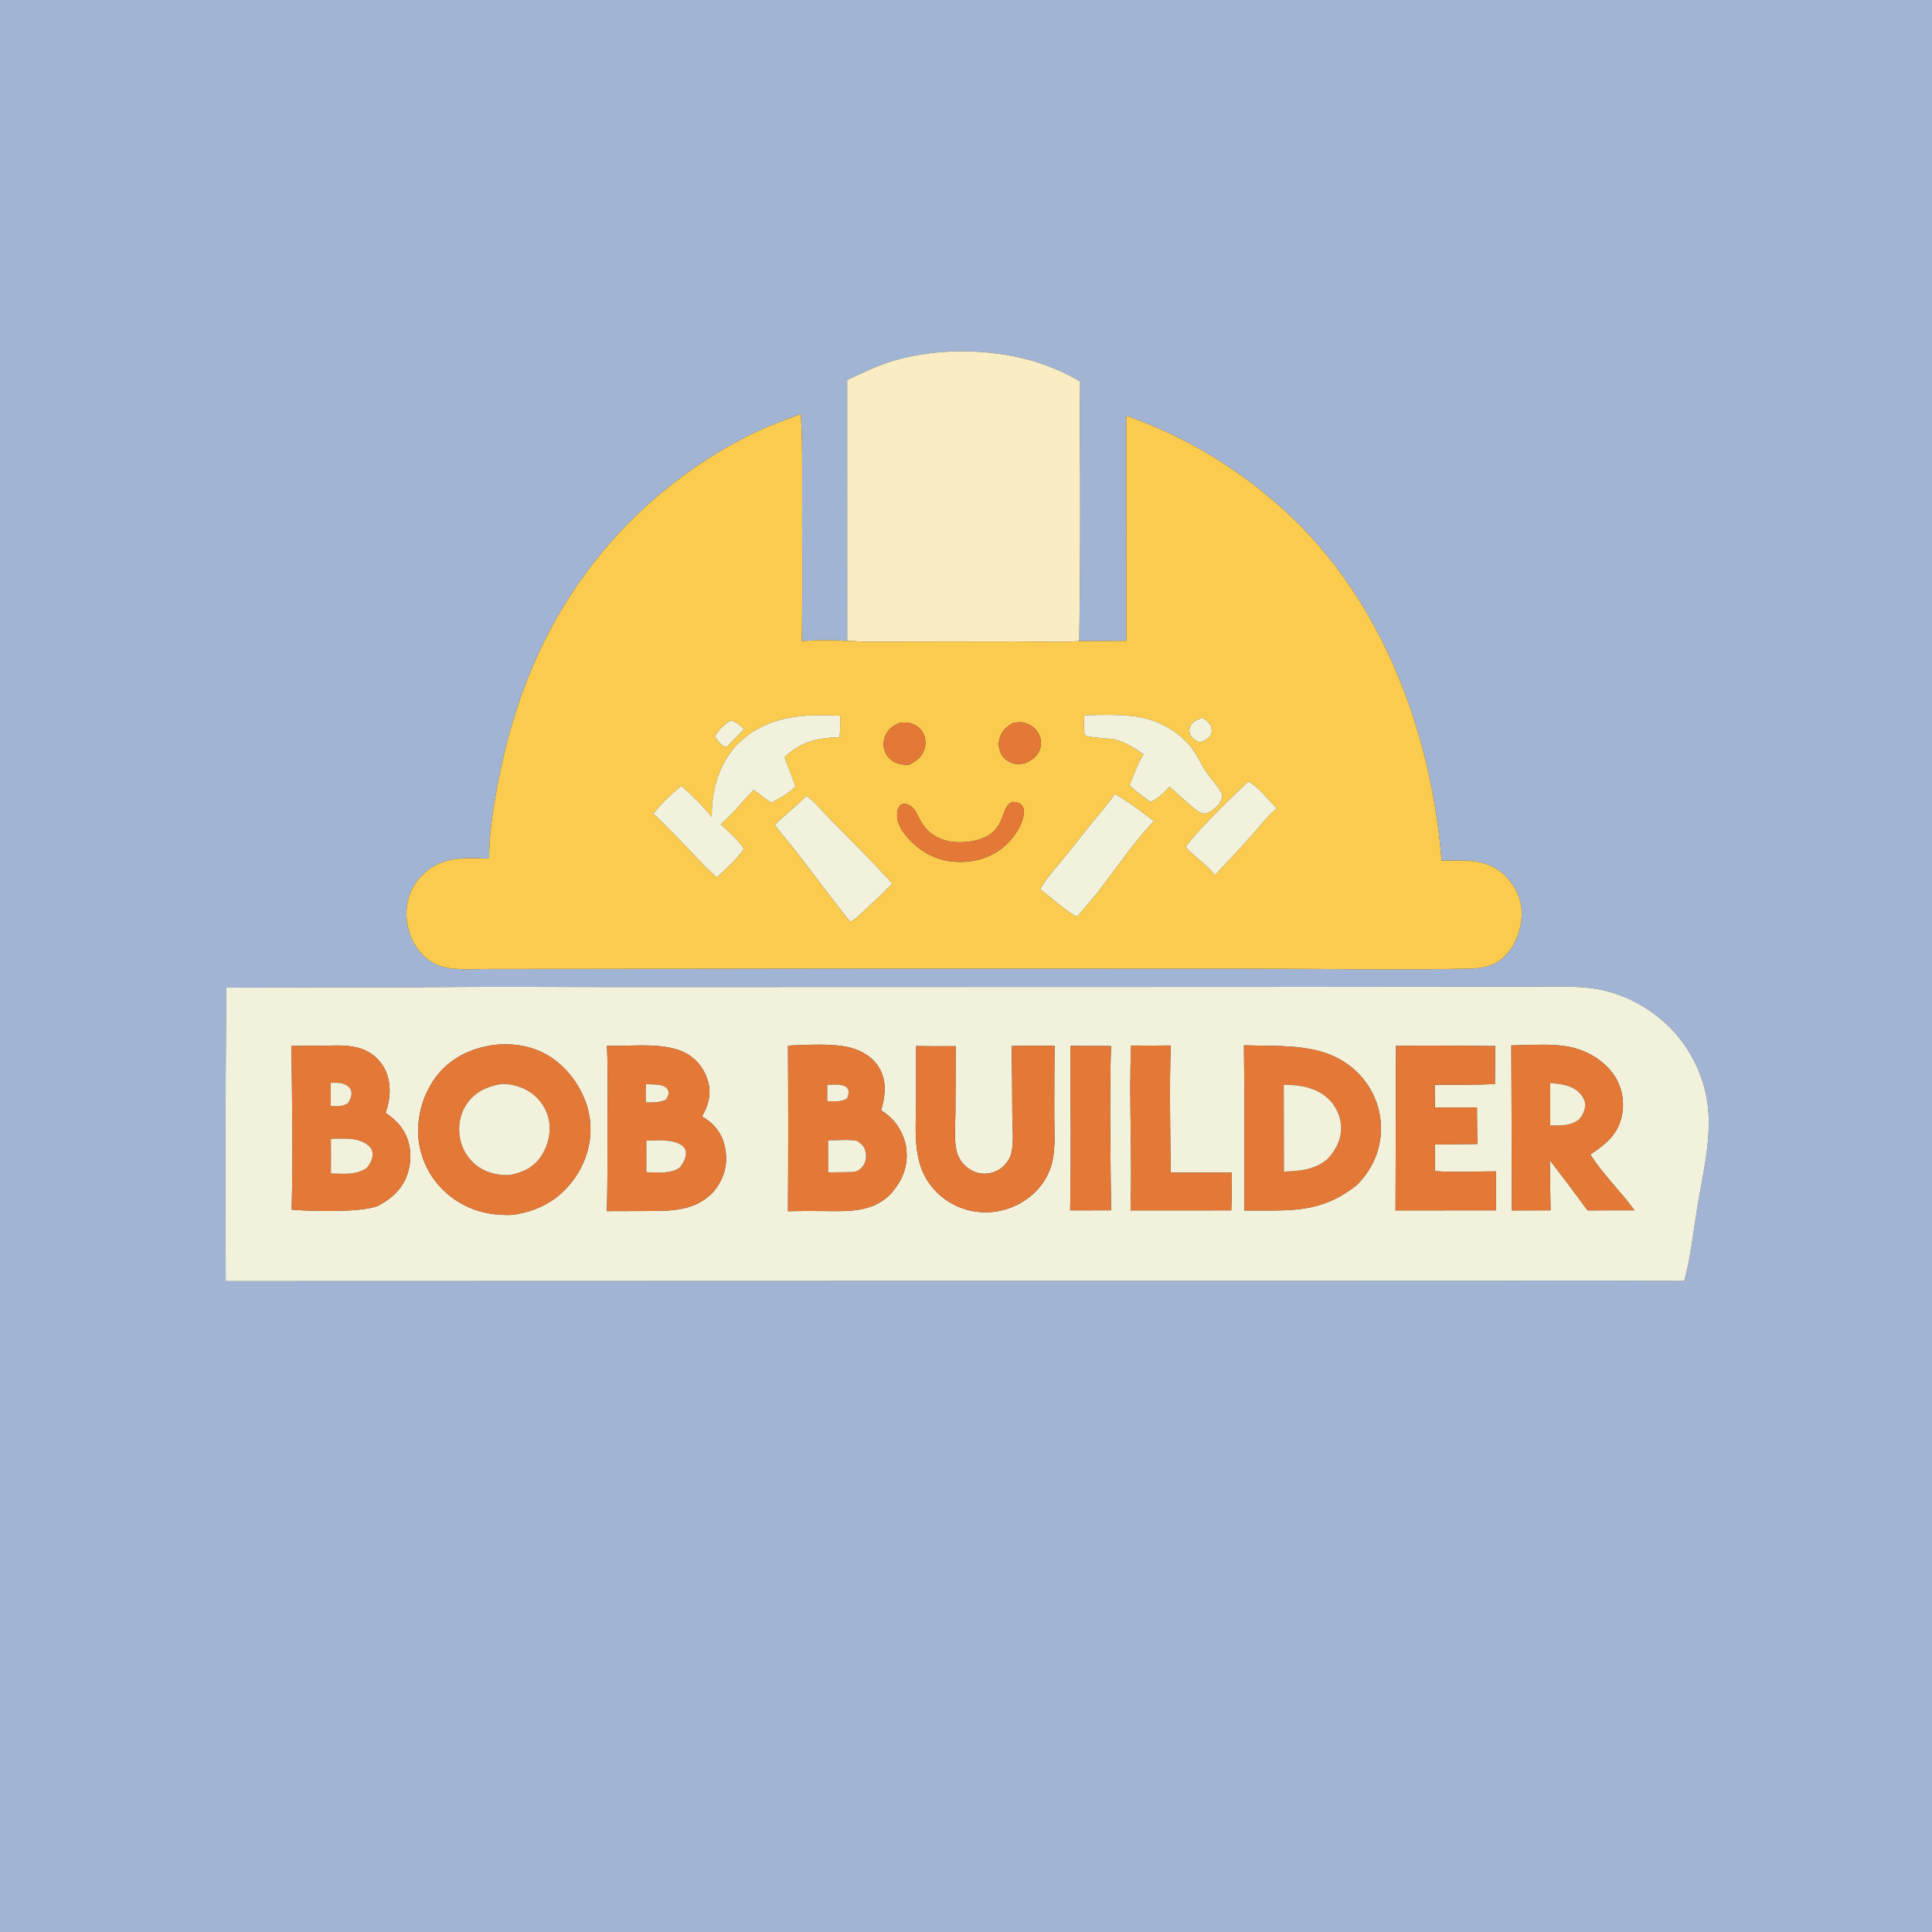 <?xml version="1.0" encoding="utf-8" ?>
<svg xmlns="http://www.w3.org/2000/svg" xmlns:xlink="http://www.w3.org/1999/xlink" width="1024" height="1024">
	<rect width="100%" height="100%" fill="#333333" stroke="none"/>
	<path fill="#A1B4D4" d="M0 0L1024 0L1024 1024L0 1024L0 0ZM449.045 339.721C441.24 339.23 432.748 339.085 424.971 339.884C425.375 317.93 425.172 296.009 425.154 274.056C425.138 255.875 425.476 237.615 424.487 219.457C415.316 222.802 406.258 226.182 397.496 230.51Q395.214 231.651 392.957 232.84Q390.7 234.029 388.469 235.265Q386.237 236.501 384.032 237.784Q381.827 239.066 379.649 240.395Q377.471 241.724 375.322 243.098Q373.172 244.472 371.052 245.891Q368.932 247.309 366.842 248.773Q364.752 250.236 362.694 251.742Q360.635 253.249 358.608 254.798Q356.582 256.348 354.588 257.939Q352.595 259.531 350.635 261.164Q348.675 262.797 346.75 264.471Q344.825 266.145 342.935 267.859Q341.046 269.573 339.193 271.327Q337.34 273.08 335.524 274.872Q333.708 276.664 331.93 278.493Q330.152 280.323 328.413 282.189Q326.674 284.056 324.975 285.958Q323.275 287.861 321.616 289.798Q319.957 291.736 318.339 293.708Q316.72 295.681 315.144 297.686Q313.568 299.692 312.034 301.73Q310.5 303.769 309.009 305.839Q307.518 307.909 306.071 310.01Q304.624 312.111 303.221 314.242Q301.819 316.373 300.461 318.533Q299.104 320.692 297.792 322.88Q296.48 325.068 295.214 327.283Q293.948 329.498 292.729 331.739Q291.51 333.98 290.339 336.246Q289.167 338.512 288.043 340.803Q286.919 343.093 285.844 345.406C274.76 369.232 267.794 393.49 263.129 419.32C261.019 430.999 259.178 443.154 259.248 455.049C246.108 454.772 234.581 453.657 224.348 463.333C218.53 468.835 215.583 475.793 215.438 483.78C215.288 491.979 218.411 500.459 224.239 506.304C228.71 510.789 234.301 512.911 240.522 513.452C247.202 514.034 254.21 513.581 260.936 513.58L300.322 513.561L429.905 513.374L659.833 513.42C698.858 513.44 738.067 514.238 777.078 513.459C785.455 513.291 792.204 512.512 798.319 505.999C803.906 500.049 806.933 490.805 806.525 482.696C806.153 475.284 802.196 467.985 796.654 463.121C787.152 454.78 775.802 456.142 764.091 456.166C758.34 385.151 730.641 312.824 675.375 265.762C651.755 245.648 626.209 230.617 596.94 220.334L596.985 339.667L572.024 339.813Q572.641 295.093 572.465 250.369C572.444 234.345 572.112 218.26 572.504 202.243C566.417 198.584 559.769 195.557 553.083 193.175C529.404 184.74 498.722 183.959 474.635 190.885C465.666 193.464 457.405 197.471 449.01 201.468L449.045 339.721ZM228.55 523.256L119.97 523.466Q119.234 601.234 119.657 679.005L796.75 678.808Q844.722 678.607 892.693 678.942C896.09 666.449 897.461 652.997 899.555 640.216C904.389 610.709 912.139 586.806 895.835 558.604C886.364 542.222 869.741 529.978 851.449 525.312C839.56 522.278 826.732 522.951 814.548 522.953L780.835 522.971L660.897 523.087L341.923 523.175C304.138 523.25 266.331 522.803 228.55 523.256Z"/>
	<path fill="#FAEDC3" d="M449.045 339.721L449.01 201.468C457.405 197.471 465.666 193.464 474.635 190.885C498.722 183.959 529.404 184.74 553.083 193.175C559.769 195.557 566.417 198.584 572.504 202.243C572.112 218.26 572.444 234.345 572.465 250.369Q572.641 295.093 572.024 339.813C561.149 340.576 549.936 340.026 539.021 340.001L472.447 340.101C467.429 340.112 462.372 340.25 457.356 340.096C454.552 340.01 451.867 339.626 449.045 339.721Z"/>
	<path fill="#FACB4E" d="M424.971 339.884C432.748 339.085 441.24 339.23 449.045 339.721C451.867 339.626 454.552 340.01 457.356 340.096C462.372 340.25 467.429 340.112 472.447 340.101L539.021 340.001C549.936 340.026 561.149 340.576 572.024 339.813L596.985 339.667L596.94 220.334C626.209 230.617 651.755 245.648 675.375 265.762C730.641 312.824 758.34 385.151 764.091 456.166C775.802 456.142 787.152 454.78 796.654 463.121C802.196 467.985 806.153 475.284 806.525 482.696C806.933 490.805 803.906 500.049 798.319 505.999C792.204 512.512 785.455 513.291 777.078 513.459C738.067 514.238 698.858 513.44 659.833 513.42L429.905 513.374L300.322 513.561L260.936 513.58C254.21 513.581 247.202 514.034 240.522 513.452C234.301 512.911 228.71 510.789 224.239 506.304C218.411 500.459 215.288 491.979 215.438 483.78C215.583 475.793 218.53 468.835 224.348 463.333C234.581 453.657 246.108 454.772 259.248 455.049C259.178 443.154 261.019 430.999 263.129 419.32C267.794 393.49 274.76 369.232 285.844 345.406Q286.919 343.093 288.043 340.802Q289.167 338.512 290.339 336.246Q291.51 333.98 292.729 331.739Q293.948 329.498 295.214 327.283Q296.48 325.068 297.792 322.88Q299.104 320.692 300.461 318.533Q301.819 316.373 303.221 314.242Q304.624 312.111 306.071 310.01Q307.518 307.909 309.009 305.839Q310.5 303.769 312.034 301.73Q313.568 299.692 315.144 297.686Q316.72 295.681 318.339 293.708Q319.957 291.736 321.616 289.798Q323.275 287.861 324.975 285.958Q326.674 284.056 328.413 282.189Q330.152 280.323 331.93 278.493Q333.708 276.664 335.524 274.872Q337.34 273.08 339.193 271.327Q341.046 269.573 342.935 267.859Q344.825 266.145 346.75 264.471Q348.675 262.797 350.635 261.164Q352.595 259.531 354.588 257.939Q356.582 256.348 358.608 254.798Q360.635 253.249 362.694 251.742Q364.752 250.236 366.842 248.773Q368.932 247.309 371.052 245.891Q373.172 244.472 375.322 243.098Q377.471 241.724 379.649 240.395Q381.827 239.066 384.032 237.784Q386.237 236.501 388.469 235.265Q390.7 234.029 392.957 232.84Q395.214 231.651 397.496 230.51C406.258 226.182 415.316 222.802 424.487 219.457C425.476 237.615 425.138 255.875 425.154 274.056C425.172 296.009 425.375 317.93 424.971 339.884ZM429.733 379.22C414.748 379.732 400.564 384.101 390.082 395.294C380.977 405.017 376.964 419.958 377.264 433.03C372.25 426.986 367.038 421.641 361.067 416.522C355.91 420.913 350.36 425.875 346.316 431.344C356.129 440.418 365.292 450.524 374.59 460.133L379.942 465.041C384.927 460.311 390.481 455.584 394.334 449.854C390.886 444.918 386.406 441.012 382.025 436.929C388.33 431.494 393.569 424.573 399.465 418.668C402.543 420.92 405.584 423.266 408.735 425.41C413.609 422.915 417.728 420.76 421.61 416.836C419.879 411.582 417.492 406.512 415.873 401.248C424.609 393.036 433.155 391.064 444.938 390.775C445.422 386.944 445.393 383.214 445.317 379.358C440.112 379.084 434.941 379.142 429.733 379.22ZM574.675 379.092C574.589 382.483 574.2 386.218 574.969 389.525C576.609 391.184 587.824 391.147 591.364 392.065C596.973 393.519 601.4 396.566 606.111 399.824C602.929 404.867 600.852 410.72 598.668 416.25C602.215 419.547 605.972 422.275 609.891 425.098C613.975 423.089 616.72 420.225 619.823 416.988C624.958 421.212 629.659 426.159 635.041 430.032C636.514 430.744 637.458 431.547 639.154 431.112C642.336 430.296 646.134 426.96 647.324 423.906C647.901 422.424 647.897 421.238 647.123 419.836C645.032 416.045 641.692 412.684 639.242 409.077C636.882 405.602 635.207 401.678 632.856 398.193C627.144 389.721 617.287 383.384 607.463 380.888C596.987 378.226 585.411 378.972 574.675 379.092ZM637.375 380.451C634.855 381.462 632.139 382.189 630.924 384.867C630.251 386.35 630.155 387.637 630.782 389.149C631.468 390.804 633.678 392.635 635.347 393.178C635.59 393.257 635.837 393.322 636.082 393.393C638.372 392.671 640.862 391.45 641.872 389.106C642.48 387.696 642.322 385.976 641.65 384.615C640.822 382.937 638.931 381.434 637.375 380.451ZM387.351 381.838C383.698 384.132 381.074 386.548 378.911 390.349C380.48 392.382 382.275 395.536 384.951 395.933L385.453 395.648L394.393 386.377C392.298 384.619 390.106 382.396 387.351 381.838ZM477.102 383.063C473.557 384.503 470.895 386.197 469.296 389.819Q469.068 390.327 468.892 390.855Q468.716 391.383 468.593 391.925Q468.471 392.468 468.402 393.02Q468.334 393.573 468.32 394.129Q468.307 394.685 468.349 395.24Q468.391 395.795 468.487 396.343Q468.584 396.891 468.735 397.427Q468.885 397.963 469.088 398.481Q469.293 398.993 469.552 399.48Q469.81 399.968 470.118 400.425Q470.426 400.882 470.781 401.305Q471.136 401.727 471.533 402.11Q471.93 402.492 472.366 402.831Q472.801 403.17 473.27 403.461Q473.738 403.751 474.235 403.991Q474.732 404.231 475.251 404.417C477.441 405.211 479.557 405.457 481.864 405.282C485.64 403.395 488.461 401.447 489.904 397.238C490.883 394.383 490.696 391.089 489.222 388.433C487.764 385.806 485.222 384.02 482.333 383.281C480.582 382.834 478.885 382.933 477.102 383.063ZM537.017 383.125C533.518 385.136 530.948 387.348 529.818 391.354Q529.667 391.892 529.57 392.441Q529.473 392.991 529.431 393.548Q529.389 394.105 529.402 394.663Q529.415 395.221 529.484 395.775Q529.553 396.33 529.676 396.874Q529.799 397.419 529.976 397.949Q530.152 398.478 530.38 398.988Q530.608 399.497 530.886 399.982C532.359 402.518 534.839 404.171 537.695 404.762C539.699 405.177 541.81 404.907 543.768 404.372C547.212 402.716 550.053 400.639 551.255 396.838C552.106 394.15 551.769 391.275 550.45 388.8C548.914 385.919 545.998 383.825 542.842 383.063C540.925 382.6 538.948 382.898 537.017 383.125ZM661.633 414.277C653.655 421.645 633.847 440.847 628.443 448.994C633.262 454.272 639.567 458.144 643.964 463.782Q653.92 453.317 663.597 442.594C667.855 437.798 671.771 432.633 676.606 428.401C672.864 424.543 666.346 416.384 661.633 414.277ZM590.872 420.859C586.85 426.656 582.178 431.962 577.725 437.428C573.09 443.116 568.646 448.955 563.996 454.636C559.658 459.937 554.684 465.295 551.325 471.272C554.702 473.88 567.885 485.222 570.851 485.738L571.438 485.22C575.408 480.584 579.489 475.967 583.2 471.12C592.426 459.065 601.111 446.203 611.553 435.168C604.92 430.145 598.155 424.9 590.872 420.859ZM427.321 421.892C422.122 427.375 415.965 431.817 410.68 437.228C414.426 442.279 418.639 446.949 422.469 451.933C431.903 464.211 441.021 476.572 450.738 488.648C451.962 487.79 453.257 486.965 454.405 486.013C460.686 480.227 466.945 474.462 472.885 468.322C462.167 456.388 450.704 445.016 439.421 433.616C436.223 430.384 431.051 424.013 427.321 421.892ZM536.711 425.033C536.45 425.149 536.185 425.256 535.928 425.381C529.576 428.457 534.122 442.739 514.747 445.91C510.121 446.667 505.447 446.685 500.903 445.396C494.913 443.698 490.426 439.857 487.523 434.408C485.71 431.004 484.733 427.547 480.678 426.271C479.428 425.878 478.54 426.011 477.358 426.556C475.674 428.336 475.43 430.216 475.497 432.607C475.573 435.315 476.737 437.539 477.944 439.889C483.587 448.144 491.711 454.212 501.65 456.152C510.91 457.961 521.362 456.256 529.232 450.944C535.211 446.908 540.967 439.657 542.458 432.484C542.828 430.704 542.848 428.436 541.687 426.927C540.488 425.367 538.525 425.182 536.711 425.033Z"/>
	<path fill="#F2F2DC" d="M377.264 433.03C376.964 419.958 380.977 405.017 390.082 395.294C400.564 384.101 414.748 379.732 429.733 379.22C434.941 379.142 440.112 379.084 445.317 379.358C445.393 383.214 445.422 386.944 444.938 390.775C433.155 391.064 424.609 393.036 415.873 401.248C417.492 406.512 419.879 411.582 421.61 416.836C417.728 420.76 413.609 422.915 408.735 425.41C405.584 423.266 402.543 420.92 399.465 418.668C393.569 424.573 388.33 431.494 382.025 436.929C386.406 441.012 390.886 444.918 394.334 449.854C390.481 455.584 384.927 460.311 379.942 465.041L374.59 460.133C365.292 450.524 356.129 440.418 346.316 431.344C350.36 425.875 355.91 420.913 361.067 416.522C367.038 421.641 372.25 426.986 377.264 433.03Z"/>
	<path fill="#F2F2DC" d="M606.111 399.824C601.4 396.566 596.973 393.519 591.364 392.065C587.824 391.147 576.609 391.184 574.969 389.525C574.2 386.218 574.589 382.483 574.675 379.092C585.411 378.972 596.987 378.226 607.463 380.888C617.287 383.384 627.144 389.721 632.856 398.193C635.207 401.678 636.882 405.602 639.242 409.077C641.692 412.684 645.032 416.045 647.123 419.836C647.897 421.238 647.901 422.424 647.324 423.906C646.134 426.96 642.336 430.296 639.154 431.112C637.458 431.547 636.514 430.744 635.041 430.032C629.659 426.159 624.958 421.212 619.823 416.988C616.72 420.225 613.975 423.089 609.891 425.098C605.972 422.275 602.215 419.547 598.668 416.25C600.852 410.72 602.929 404.867 606.111 399.824Z"/>
	<path fill="#F2F2DC" d="M636.082 393.393C635.837 393.322 635.59 393.257 635.347 393.178C633.678 392.635 631.468 390.804 630.782 389.149C630.155 387.637 630.251 386.35 630.924 384.867C632.139 382.189 634.855 381.462 637.375 380.451C638.931 381.434 640.822 382.937 641.65 384.615C642.322 385.976 642.48 387.696 641.872 389.106C640.862 391.45 638.372 392.671 636.082 393.393Z"/>
	<path fill="#F2F2DC" d="M378.911 390.349C381.074 386.548 383.698 384.132 387.351 381.838C390.106 382.396 392.298 384.619 394.393 386.377L385.453 395.648L384.951 395.933C382.275 395.536 380.48 392.382 378.911 390.349Z"/>
	<path fill="#E47837" d="M481.864 405.282C479.557 405.457 477.441 405.211 475.251 404.417Q474.732 404.231 474.235 403.991Q473.738 403.751 473.27 403.461Q472.801 403.17 472.366 402.831Q471.93 402.492 471.533 402.11Q471.136 401.727 470.781 401.305Q470.426 400.882 470.118 400.425Q469.81 399.968 469.552 399.48Q469.293 398.993 469.088 398.481Q468.885 397.963 468.735 397.427Q468.584 396.891 468.487 396.343Q468.391 395.795 468.349 395.24Q468.307 394.685 468.32 394.129Q468.334 393.573 468.402 393.02Q468.471 392.468 468.593 391.925Q468.716 391.383 468.892 390.855Q469.068 390.327 469.296 389.819C470.895 386.197 473.557 384.503 477.102 383.063C478.885 382.933 480.582 382.834 482.333 383.281C485.222 384.02 487.764 385.806 489.222 388.433C490.696 391.089 490.883 394.383 489.904 397.238C488.461 401.447 485.64 403.395 481.864 405.282Z"/>
	<path fill="#E47837" d="M543.768 404.372C541.81 404.907 539.699 405.177 537.695 404.762C534.839 404.171 532.359 402.518 530.886 399.982Q530.608 399.497 530.38 398.988Q530.152 398.478 529.976 397.949Q529.799 397.419 529.676 396.874Q529.553 396.33 529.484 395.775Q529.415 395.221 529.402 394.663Q529.389 394.105 529.431 393.548Q529.473 392.991 529.57 392.441Q529.667 391.892 529.818 391.354C530.948 387.348 533.518 385.136 537.017 383.125C538.948 382.898 540.925 382.6 542.842 383.063C545.998 383.825 548.914 385.919 550.45 388.8C551.769 391.275 552.106 394.15 551.255 396.838C550.053 400.639 547.212 402.716 543.768 404.372Z"/>
	<path fill="#F2F2DC" d="M628.443 448.994C633.847 440.847 653.655 421.645 661.633 414.277C666.346 416.384 672.864 424.543 676.606 428.401C671.771 432.633 667.855 437.798 663.597 442.594Q653.92 453.317 643.964 463.782C639.567 458.144 633.262 454.272 628.443 448.994Z"/>
	<path fill="#F2F2DC" d="M551.325 471.272C554.684 465.295 559.658 459.937 563.996 454.636C568.646 448.955 573.09 443.116 577.725 437.428C582.178 431.962 586.85 426.656 590.872 420.859C598.155 424.9 604.92 430.145 611.553 435.168C601.111 446.203 592.426 459.065 583.2 471.12C579.489 475.967 575.408 480.584 571.438 485.22L570.851 485.738C567.885 485.222 554.702 473.88 551.325 471.272Z"/>
	<path fill="#F2F2DC" d="M410.68 437.228C415.965 431.817 422.122 427.375 427.321 421.892C431.051 424.013 436.223 430.384 439.421 433.616C450.704 445.016 462.167 456.388 472.885 468.322C466.945 474.462 460.686 480.227 454.405 486.013C453.257 486.965 451.962 487.79 450.738 488.648C441.021 476.572 431.903 464.211 422.469 451.933C418.639 446.949 414.426 442.279 410.68 437.228Z"/>
	<path fill="#E47837" d="M477.944 439.889C476.737 437.539 475.573 435.315 475.497 432.607C475.43 430.216 475.674 428.336 477.358 426.556C478.54 426.011 479.428 425.878 480.678 426.271C484.733 427.547 485.71 431.004 487.523 434.408C490.426 439.857 494.913 443.698 500.903 445.396C505.447 446.685 510.121 446.667 514.747 445.91C534.122 442.739 529.576 428.457 535.928 425.381C536.185 425.256 536.45 425.149 536.711 425.033C538.525 425.182 540.488 425.367 541.687 426.927C542.848 428.436 542.828 430.704 542.458 432.484C540.967 439.657 535.211 446.908 529.232 450.944C521.362 456.256 510.91 457.961 501.65 456.152C491.711 454.212 483.587 448.144 477.944 439.889Z"/>
	<path fill="#F2F2DC" d="M119.97 523.466L228.55 523.256C266.331 522.803 304.138 523.25 341.923 523.175L660.897 523.087L780.835 522.971L814.548 522.953C826.732 522.951 839.56 522.278 851.449 525.312C869.741 529.978 886.364 542.222 895.835 558.604C912.139 586.806 904.389 610.709 899.555 640.216C897.461 652.997 896.09 666.449 892.693 678.942Q844.722 678.606 796.75 678.808L119.657 679.005Q119.234 601.234 119.97 523.466ZM263.269 553.689C251.24 554.975 239.848 559.941 232.062 569.499C224.455 578.837 220.53 592.106 221.866 604.076Q221.99 605.163 222.167 606.242Q222.344 607.321 222.574 608.39Q222.804 609.459 223.087 610.516Q223.369 611.573 223.703 612.614Q224.037 613.656 224.421 614.679Q224.806 615.703 225.24 616.707Q225.675 617.71 226.158 618.691Q226.642 619.672 227.172 620.629Q227.703 621.585 228.281 622.514Q228.858 623.442 229.48 624.342Q230.102 625.241 230.768 626.109Q231.434 626.977 232.141 627.81Q232.849 628.644 233.597 629.443Q234.344 630.241 235.13 631.001Q235.916 631.762 236.739 632.483Q237.561 633.203 238.418 633.883C248.204 641.534 259.36 644.454 271.617 643.909C284.479 642.159 295.385 636.617 303.351 626.151C310.657 616.551 314.258 604.717 312.569 592.691C310.87 580.589 303.706 569.024 293.955 561.722C285.102 555.093 274.159 552.778 263.269 553.689ZM171.616 554.25L154.491 554.362C154.767 583.22 155.382 612.306 154.575 641.145C165.106 642.003 191.063 642.774 200.288 639.167C208.054 634.968 213.792 629.83 216.333 621.04C218.361 614.026 217.834 606.41 214.261 599.971C211.856 595.638 208.431 592.599 204.383 589.853C206.943 582.581 207.586 574.209 204.169 567.069Q203.93 566.575 203.666 566.094Q203.402 565.613 203.115 565.145Q202.828 564.678 202.517 564.225Q202.207 563.773 201.874 563.336Q201.542 562.9 201.188 562.48Q200.834 562.061 200.46 561.66Q200.085 561.259 199.691 560.877Q199.297 560.495 198.885 560.133Q198.472 559.771 198.042 559.431Q197.612 559.09 197.165 558.771Q196.719 558.452 196.257 558.156Q195.795 557.86 195.318 557.587Q194.842 557.315 194.353 557.066Q193.864 556.818 193.363 556.594Q192.862 556.37 192.35 556.171Q191.839 555.973 191.318 555.8C185.046 553.677 178.138 554.12 171.616 554.25ZM417.642 554.203Q417.919 598.085 417.638 641.967Q427.434 641.723 437.232 641.895C449.988 641.998 462.64 642.626 472.23 632.677C477.968 626.039 481.199 618.929 480.489 609.991C479.928 602.935 476.261 595.867 470.858 591.268C469.659 590.248 468.386 589.36 467.042 588.543C469.071 581.219 470.167 573.555 466.312 566.542C463.064 560.634 457.099 556.938 450.7 555.285C441.128 552.812 427.627 553.833 417.642 554.203ZM551.208 554.237C546.211 554.303 541.206 554.436 536.21 554.378Q536.493 572.756 536.547 591.136C536.577 597.454 537.492 605.164 536.031 611.243C535.454 613.641 533.954 616.011 532.223 617.741Q531.711 618.259 531.15 618.724Q530.589 619.189 529.985 619.595Q529.381 620.002 528.74 620.347Q528.098 620.692 527.425 620.971Q526.753 621.25 526.056 621.461Q525.359 621.672 524.644 621.813Q523.929 621.954 523.204 622.023Q522.479 622.092 521.751 622.089C517.433 622.058 513.454 620.041 510.589 616.864Q509.914 616.122 509.342 615.298Q508.77 614.475 508.31 613.584Q507.85 612.693 507.51 611.749Q507.17 610.806 506.956 609.826C505.565 603.512 506.374 595.757 506.396 589.287L506.546 554.474Q496.048 554.611 485.55 554.426L485.552 583.161C485.487 600.574 482.995 618.315 496.396 631.834Q497.04 632.476 497.715 633.085Q498.39 633.694 499.094 634.269Q499.798 634.844 500.53 635.383Q501.262 635.923 502.019 636.425Q502.777 636.928 503.559 637.392Q504.34 637.857 505.144 638.282Q505.948 638.707 506.771 639.091Q507.595 639.476 508.437 639.82Q509.279 640.163 510.136 640.465Q510.994 640.766 511.866 641.024Q512.737 641.283 513.62 641.498Q514.504 641.713 515.397 641.884Q516.29 642.055 517.19 642.182Q518.09 642.308 518.996 642.39Q519.901 642.472 520.81 642.509Q521.718 642.546 522.627 642.538Q523.567 642.531 524.505 642.477Q525.444 642.423 526.379 642.322Q527.313 642.222 528.242 642.074Q529.17 641.927 530.09 641.734Q531.01 641.54 531.919 641.301Q532.828 641.062 533.724 640.777Q534.62 640.493 535.501 640.164Q536.382 639.835 537.245 639.463Q538.108 639.091 538.952 638.676Q539.795 638.261 540.617 637.804Q541.439 637.347 542.236 636.85Q543.034 636.353 543.806 635.817Q544.578 635.28 545.323 634.706Q546.067 634.132 546.782 633.521Q547.496 632.91 548.18 632.265Q548.863 631.619 549.513 630.94Q550.262 630.158 550.957 629.328Q551.652 628.499 552.291 627.625Q552.929 626.751 553.509 625.836Q554.088 624.922 554.605 623.971Q555.122 623.02 555.575 622.037Q556.028 621.053 556.415 620.042Q556.802 619.031 557.121 617.997Q557.44 616.962 557.689 615.909C559.519 608.17 558.776 599.318 558.792 591.385Q558.754 572.815 558.934 554.245L551.208 554.237ZM599.51 554.149C598.315 583.216 600.178 612.457 599.214 641.548L652.584 641.525C652.925 634.85 652.867 628.166 652.875 621.484C642.064 621.476 631.229 621.609 620.421 621.438C620.322 599.056 619.772 576.489 620.494 554.126Q610.002 554.261 599.51 554.149ZM659.324 554.027Q659.748 597.803 659.509 641.58C682.917 641.417 699.311 643.653 718.907 628.297C726.964 620.438 731.786 610.083 731.933 598.753Q731.945 597.729 731.908 596.705Q731.87 595.681 731.783 594.661Q731.695 593.64 731.558 592.625Q731.42 591.61 731.234 590.603Q731.047 589.596 730.811 588.599Q730.575 587.602 730.291 586.618Q730.006 585.634 729.674 584.665Q729.342 583.696 728.963 582.744Q728.584 581.792 728.159 580.861Q727.734 579.929 727.264 579.019Q726.793 578.109 726.279 577.223Q725.765 576.337 725.208 575.477Q724.651 574.617 724.053 573.786Q723.455 572.954 722.817 572.153Q722.178 571.351 721.502 570.582Q720.825 569.813 720.112 569.078C703.474 552.157 680.837 554.826 659.324 554.027ZM801.047 554.102L801.331 641.566L821.829 641.5L821.408 614.869Q831.584 628.098 841.468 641.546L857.125 641.478L866.289 641.487C859.014 631.407 849.482 622.372 842.915 611.88C851.043 606.574 857.733 601.142 859.679 591.045C861.103 583.658 859.68 576.05 855.435 569.803C849.847 561.578 840.413 556.337 830.744 554.659C821.304 553.021 810.655 554.001 801.047 554.102ZM321.703 554.327C322.29 568.32 322.059 582.386 322.014 596.39C321.965 611.56 322.058 626.756 321.686 641.92L342.955 641.856C355.881 641.798 367.968 641.984 377.747 632.11C377.91 631.945 378.068 631.776 378.229 631.609C383.228 625.379 385.553 618.758 384.67 610.731C383.939 604.081 381.024 598.267 375.669 594.166C374.516 593.284 373.298 592.489 372.076 591.706C375.343 586.026 377.063 580.35 375.425 573.781C373.842 567.432 369.967 562.033 364.333 558.673C353.109 551.98 334.543 554.696 321.703 554.327ZM567.338 554.35C567.333 583.373 567.854 612.507 567.19 641.514L588.87 641.493C588.631 612.501 588.016 583.382 588.84 554.402L567.338 554.35ZM739.908 554.353L739.649 641.552L792.967 641.506C792.945 634.62 792.869 627.73 792.928 620.845C782.254 620.859 771.167 621.427 760.536 620.726L760.54 606.609L782.991 606.346L782.805 587.003L760.519 587.004L760.421 574.902C771.057 574.901 781.718 575.047 792.346 574.597L792.458 554.418C774.965 554.375 757.393 553.988 739.908 554.353Z"/>
	<path fill="#E47837" d="M271.617 643.909C259.36 644.454 248.204 641.534 238.418 633.883Q237.561 633.203 236.739 632.483Q235.916 631.762 235.13 631.001Q234.344 630.241 233.597 629.443Q232.849 628.644 232.141 627.81Q231.434 626.977 230.768 626.109Q230.102 625.241 229.48 624.342Q228.858 623.442 228.281 622.514Q227.703 621.585 227.172 620.629Q226.642 619.672 226.158 618.691Q225.675 617.71 225.24 616.707Q224.806 615.703 224.421 614.679Q224.037 613.656 223.703 612.614Q223.369 611.573 223.087 610.516Q222.804 609.459 222.574 608.39Q222.344 607.321 222.167 606.242Q221.99 605.163 221.866 604.076C220.53 592.106 224.455 578.837 232.062 569.499C239.848 559.941 251.24 554.975 263.269 553.689C274.159 552.778 285.102 555.093 293.955 561.722C303.706 569.024 310.87 580.589 312.569 592.691C314.258 604.717 310.657 616.551 303.351 626.151C295.385 636.617 284.479 642.159 271.617 643.909ZM265.123 574.645C258.052 575.955 251.955 578.709 247.657 584.765C243.911 590.044 242.64 596.625 243.764 602.969Q243.865 603.555 243.995 604.135Q244.125 604.715 244.284 605.288Q244.443 605.861 244.63 606.425Q244.817 606.989 245.032 607.543Q245.247 608.097 245.49 608.64Q245.732 609.183 246.002 609.713Q246.271 610.243 246.567 610.758Q246.862 611.274 247.183 611.775Q247.504 612.275 247.849 612.759Q248.194 613.243 248.563 613.709Q248.933 614.175 249.324 614.622Q249.716 615.069 250.13 615.496Q250.544 615.923 250.978 616.328Q251.413 616.734 251.867 617.117Q252.321 617.501 252.794 617.861Q253.267 618.222 253.757 618.558C258.676 621.892 264.501 623.026 270.357 622.746C277.314 621.309 282.908 618.763 286.928 612.596C290.611 606.946 292.276 599.772 290.798 593.133Q290.664 592.548 290.501 591.971Q290.337 591.394 290.144 590.826Q289.951 590.258 289.729 589.7Q289.507 589.143 289.257 588.598Q289.006 588.052 288.728 587.521Q288.45 586.989 288.145 586.472Q287.841 585.956 287.51 585.455Q287.178 584.955 286.822 584.472Q286.466 583.989 286.085 583.526Q285.705 583.062 285.301 582.618Q284.897 582.175 284.471 581.752Q284.044 581.33 283.597 580.93Q283.15 580.53 282.682 580.154Q282.215 579.778 281.729 579.426Q281.243 579.074 280.74 578.748Q280.237 578.421 279.717 578.121C275.48 575.625 270.06 574.217 265.123 574.645Z"/>
	<path fill="#E47837" d="M154.491 554.362L171.616 554.25C178.138 554.12 185.046 553.677 191.318 555.8Q191.839 555.973 192.35 556.171Q192.862 556.37 193.363 556.594Q193.864 556.818 194.353 557.066Q194.842 557.315 195.318 557.587Q195.795 557.86 196.257 558.156Q196.719 558.452 197.165 558.771Q197.612 559.09 198.042 559.431Q198.472 559.771 198.885 560.133Q199.297 560.495 199.691 560.877Q200.085 561.259 200.46 561.66Q200.834 562.061 201.188 562.48Q201.542 562.9 201.874 563.336Q202.207 563.773 202.517 564.225Q202.828 564.678 203.115 565.145Q203.402 565.613 203.666 566.094Q203.93 566.575 204.169 567.069C207.586 574.209 206.943 582.581 204.383 589.853C208.431 592.599 211.856 595.638 214.261 599.971C217.834 606.41 218.361 614.026 216.333 621.04C213.792 629.83 208.054 634.968 200.288 639.167C191.063 642.774 165.106 642.003 154.575 641.145C155.382 612.306 154.767 583.22 154.491 554.362ZM175.281 573.946L175.328 586.212C178.728 586.305 181.411 586.591 184.416 584.739C185.667 582.76 186.808 580.426 186.088 578.026C185.562 576.269 183.875 575.203 182.263 574.559C180.082 573.687 177.584 573.908 175.281 573.946ZM175.39 603.604C175.403 609.724 175.459 615.849 175.399 621.969C182.042 622.087 188.519 622.947 194.331 619.082C196.001 617.142 197.587 614.248 197.505 611.596C197.442 609.561 196.514 608.197 194.984 606.944C189.748 602.658 181.761 603.538 175.39 603.604Z"/>
	<path fill="#E47837" d="M417.638 641.967Q417.919 598.085 417.642 554.203C427.627 553.833 441.128 552.812 450.7 555.285C457.099 556.938 463.064 560.634 466.312 566.542C470.167 573.555 469.071 581.219 467.042 588.543C468.386 589.36 469.659 590.248 470.858 591.268C476.261 595.867 479.928 602.935 480.489 609.991C481.199 618.929 477.968 626.039 472.23 632.677C462.64 642.626 449.988 641.998 437.232 641.895Q427.434 641.723 417.638 641.967ZM438.475 574.962L438.471 583.624C442.228 583.727 445.711 584.187 449.039 582.139C449.464 580.788 450.139 579.06 449.605 577.661C449.088 576.305 447.889 575.568 446.534 575.249C444.029 574.659 441.045 574.931 438.475 574.962ZM447.839 604.23L438.946 604.47L439.005 621.39L451.237 621.211C453.632 621.086 455 620.621 456.66 618.838C458.385 616.985 459.136 614.717 458.987 612.203C458.847 609.842 458.092 607.637 456.198 606.114C455.501 605.554 454.716 605.087 453.952 604.626C451.943 604.451 449.853 604.139 447.839 604.23Z"/>
	<path fill="#E47837" d="M536.21 554.378C541.206 554.436 546.211 554.303 551.208 554.237L558.934 554.245Q558.754 572.815 558.792 591.385C558.776 599.318 559.519 608.17 557.689 615.909Q557.44 616.962 557.121 617.997Q556.802 619.031 556.415 620.042Q556.028 621.053 555.575 622.037Q555.122 623.02 554.605 623.971Q554.088 624.922 553.509 625.836Q552.929 626.751 552.291 627.625Q551.652 628.499 550.957 629.328Q550.262 630.158 549.513 630.94Q548.863 631.619 548.18 632.265Q547.496 632.91 546.782 633.521Q546.067 634.132 545.323 634.706Q544.578 635.28 543.806 635.817Q543.034 636.353 542.236 636.85Q541.439 637.347 540.617 637.804Q539.795 638.261 538.952 638.676Q538.108 639.091 537.245 639.463Q536.382 639.835 535.501 640.164Q534.62 640.493 533.724 640.777Q532.828 641.062 531.919 641.301Q531.01 641.54 530.09 641.734Q529.17 641.927 528.242 642.074Q527.313 642.222 526.379 642.322Q525.444 642.423 524.505 642.477Q523.567 642.531 522.627 642.538Q521.718 642.546 520.81 642.509Q519.901 642.472 518.996 642.39Q518.09 642.308 517.19 642.182Q516.29 642.055 515.397 641.884Q514.504 641.713 513.62 641.498Q512.737 641.283 511.866 641.024Q510.994 640.766 510.136 640.465Q509.279 640.163 508.437 639.82Q507.595 639.476 506.771 639.091Q505.948 638.707 505.144 638.282Q504.34 637.856 503.559 637.392Q502.777 636.928 502.019 636.425Q501.262 635.923 500.53 635.383Q499.798 634.844 499.094 634.269Q498.39 633.694 497.715 633.085Q497.04 632.476 496.396 631.834C482.995 618.315 485.487 600.574 485.552 583.161L485.55 554.426Q496.048 554.611 506.546 554.474L506.396 589.287C506.374 595.757 505.565 603.512 506.956 609.826Q507.17 610.806 507.51 611.749Q507.85 612.693 508.31 613.584Q508.77 614.475 509.342 615.298Q509.914 616.122 510.589 616.864C513.454 620.041 517.433 622.058 521.751 622.089Q522.479 622.092 523.204 622.023Q523.929 621.954 524.644 621.813Q525.359 621.672 526.056 621.461Q526.753 621.25 527.425 620.971Q528.098 620.692 528.74 620.347Q529.381 620.002 529.985 619.595Q530.589 619.189 531.15 618.724Q531.711 618.259 532.223 617.741C533.954 616.011 535.454 613.641 536.031 611.243C537.492 605.164 536.577 597.454 536.547 591.136Q536.493 572.756 536.21 554.378Z"/>
	<path fill="#E47837" d="M599.214 641.548C600.178 612.457 598.315 583.216 599.51 554.149Q610.002 554.261 620.494 554.126C619.772 576.489 620.322 599.056 620.421 621.438C631.229 621.609 642.064 621.476 652.875 621.484C652.867 628.166 652.925 634.85 652.584 641.525L599.214 641.548Z"/>
	<path fill="#E47837" d="M659.509 641.58Q659.748 597.803 659.324 554.027C680.837 554.826 703.474 552.157 720.112 569.078Q720.825 569.813 721.502 570.582Q722.178 571.351 722.817 572.153Q723.455 572.954 724.053 573.785Q724.651 574.617 725.208 575.477Q725.765 576.337 726.279 577.223Q726.793 578.109 727.264 579.019Q727.734 579.929 728.159 580.861Q728.584 581.792 728.963 582.744Q729.342 583.696 729.674 584.665Q730.006 585.634 730.291 586.618Q730.575 587.602 730.811 588.599Q731.047 589.596 731.234 590.603Q731.42 591.61 731.558 592.625Q731.695 593.64 731.783 594.661Q731.87 595.681 731.908 596.705Q731.945 597.729 731.933 598.753C731.786 610.083 726.964 620.438 718.907 628.297C699.311 643.653 682.917 641.417 659.509 641.58ZM680.428 574.953L680.513 620.967C689.114 620.622 696.875 620.08 703.725 614.177C708.092 609.489 711.012 603.798 710.795 597.239C710.604 591.455 707.879 585.825 703.588 581.965C697.317 576.323 688.566 574.924 680.428 574.953Z"/>
	<path fill="#E47837" d="M801.331 641.566L801.047 554.102C810.655 554.001 821.304 553.021 830.744 554.659C840.413 556.337 849.847 561.578 855.435 569.803C859.68 576.05 861.103 583.658 859.679 591.045C857.733 601.142 851.043 606.574 842.915 611.88C849.482 622.372 859.014 631.407 866.289 641.487L857.125 641.478L841.468 641.546Q831.584 628.098 821.408 614.869L821.829 641.5L801.331 641.566ZM821.619 573.987L821.664 596.48C827.096 596.491 831.971 596.885 836.614 593.609C838.721 591.39 840.104 588.747 840.155 585.614C840.195 583.15 838.73 580.851 837.031 579.177C832.732 574.938 827.255 574.583 821.619 573.987Z"/>
	<path fill="#E47837" d="M321.686 641.92C322.058 626.756 321.965 611.56 322.014 596.39C322.059 582.386 322.29 568.32 321.703 554.327C334.543 554.696 353.109 551.98 364.333 558.673C369.967 562.033 373.842 567.432 375.425 573.781C377.063 580.35 375.343 586.026 372.076 591.706C373.298 592.489 374.516 593.284 375.669 594.166C381.024 598.267 383.939 604.081 384.67 610.731C385.553 618.758 383.228 625.379 378.229 631.609C378.068 631.776 377.91 631.945 377.747 632.11C367.968 641.984 355.881 641.798 342.955 641.856L321.686 641.92ZM342.342 574.663L342.309 584.292C345.945 584.201 349.831 584.562 353.084 582.708C353.75 581.549 354.592 580.068 354.31 578.654C354.07 577.448 353.497 576.621 352.422 576.026C349.67 574.503 345.451 574.785 342.342 574.663ZM342.606 604.552L342.582 621.28C348.34 621.349 355.568 622.328 360.411 618.7C362.093 616.445 364.118 612.991 363.442 610.045C363.002 608.127 361.36 606.861 359.661 606.075C354.757 603.805 347.925 604.535 342.606 604.552Z"/>
	<path fill="#E47837" d="M567.19 641.514C567.854 612.507 567.333 583.373 567.338 554.35L588.84 554.402C588.016 583.382 588.631 612.501 588.87 641.493L567.19 641.514Z"/>
	<path fill="#E47837" d="M739.649 641.552L739.908 554.353C757.393 553.988 774.965 554.375 792.458 554.418L792.346 574.597C781.718 575.047 771.057 574.901 760.421 574.902L760.519 587.004L782.805 587.003L782.991 606.346L760.54 606.609L760.536 620.726C771.167 621.427 782.254 620.859 792.928 620.845C792.869 627.73 792.945 634.62 792.967 641.506L739.649 641.552Z"/>
	<path fill="#F2F2DC" d="M175.328 586.212L175.281 573.946C177.584 573.908 180.082 573.687 182.263 574.559C183.875 575.203 185.562 576.269 186.088 578.026C186.808 580.426 185.667 582.76 184.416 584.739C181.411 586.591 178.728 586.305 175.328 586.212Z"/>
	<path fill="#F2F2DC" d="M821.664 596.48L821.619 573.987C827.255 574.583 832.732 574.938 837.031 579.177C838.73 580.851 840.195 583.15 840.155 585.614C840.104 588.747 838.721 591.39 836.614 593.609C831.971 596.885 827.096 596.491 821.664 596.48Z"/>
	<path fill="#F2F2DC" d="M270.357 622.746C264.501 623.026 258.676 621.892 253.757 618.558Q253.267 618.222 252.794 617.861Q252.321 617.501 251.867 617.117Q251.413 616.734 250.978 616.328Q250.544 615.923 250.13 615.496Q249.716 615.069 249.324 614.622Q248.933 614.175 248.563 613.709Q248.194 613.243 247.849 612.759Q247.504 612.275 247.183 611.775Q246.862 611.274 246.567 610.758Q246.271 610.243 246.002 609.713Q245.732 609.183 245.49 608.64Q245.247 608.097 245.032 607.543Q244.817 606.989 244.63 606.425Q244.443 605.861 244.284 605.288Q244.125 604.715 243.995 604.135Q243.865 603.555 243.764 602.969C242.64 596.625 243.911 590.044 247.657 584.765C251.955 578.709 258.052 575.955 265.123 574.645C270.06 574.217 275.48 575.625 279.717 578.121Q280.237 578.421 280.74 578.748Q281.243 579.074 281.729 579.426Q282.215 579.778 282.682 580.154Q283.15 580.53 283.597 580.93Q284.044 581.33 284.471 581.752Q284.897 582.175 285.301 582.618Q285.705 583.062 286.085 583.526Q286.466 583.989 286.822 584.472Q287.178 584.955 287.51 585.455Q287.841 585.956 288.145 586.472Q288.45 586.989 288.728 587.521Q289.006 588.052 289.257 588.598Q289.507 589.143 289.729 589.7Q289.951 590.258 290.144 590.826Q290.337 591.394 290.501 591.971Q290.664 592.548 290.798 593.133C292.276 599.772 290.611 606.946 286.928 612.596C282.908 618.763 277.314 621.309 270.357 622.746Z"/>
	<path fill="#F2F2DC" d="M342.309 584.292L342.342 574.663C345.451 574.785 349.67 574.503 352.422 576.026C353.497 576.621 354.07 577.448 354.31 578.654C354.592 580.068 353.75 581.549 353.084 582.708C349.831 584.562 345.945 584.201 342.309 584.292Z"/>
	<path fill="#F2F2DC" d="M438.471 583.624L438.475 574.962C441.045 574.931 444.029 574.659 446.534 575.249C447.889 575.568 449.088 576.305 449.605 577.661C450.139 579.06 449.464 580.788 449.039 582.139C445.711 584.187 442.228 583.727 438.471 583.624Z"/>
	<path fill="#F2F2DC" d="M680.513 620.967L680.428 574.953C688.566 574.924 697.317 576.323 703.588 581.965C707.879 585.825 710.604 591.455 710.795 597.239C711.012 603.798 708.092 609.489 703.725 614.177C696.875 620.08 689.114 620.622 680.513 620.967Z"/>
	<path fill="#F2F2DC" d="M175.399 621.969C175.459 615.849 175.403 609.724 175.39 603.604C181.761 603.538 189.748 602.658 194.984 606.944C196.514 608.197 197.442 609.561 197.505 611.596C197.587 614.248 196.001 617.142 194.331 619.082C188.519 622.947 182.042 622.087 175.399 621.969Z"/>
	<path fill="#F2F2DC" d="M438.946 604.47L447.839 604.23C449.853 604.139 451.943 604.451 453.952 604.626C454.716 605.087 455.501 605.554 456.198 606.114C458.092 607.637 458.847 609.842 458.987 612.203C459.136 614.717 458.385 616.985 456.66 618.838C455 620.621 453.632 621.086 451.237 621.211L439.005 621.39L438.946 604.47Z"/>
	<path fill="#F2F2DC" d="M342.582 621.28L342.606 604.552C347.925 604.535 354.757 603.805 359.661 606.075C361.36 606.861 363.002 608.127 363.442 610.045C364.118 612.991 362.093 616.445 360.411 618.7C355.568 622.328 348.34 621.349 342.582 621.28Z"/>
</svg>
